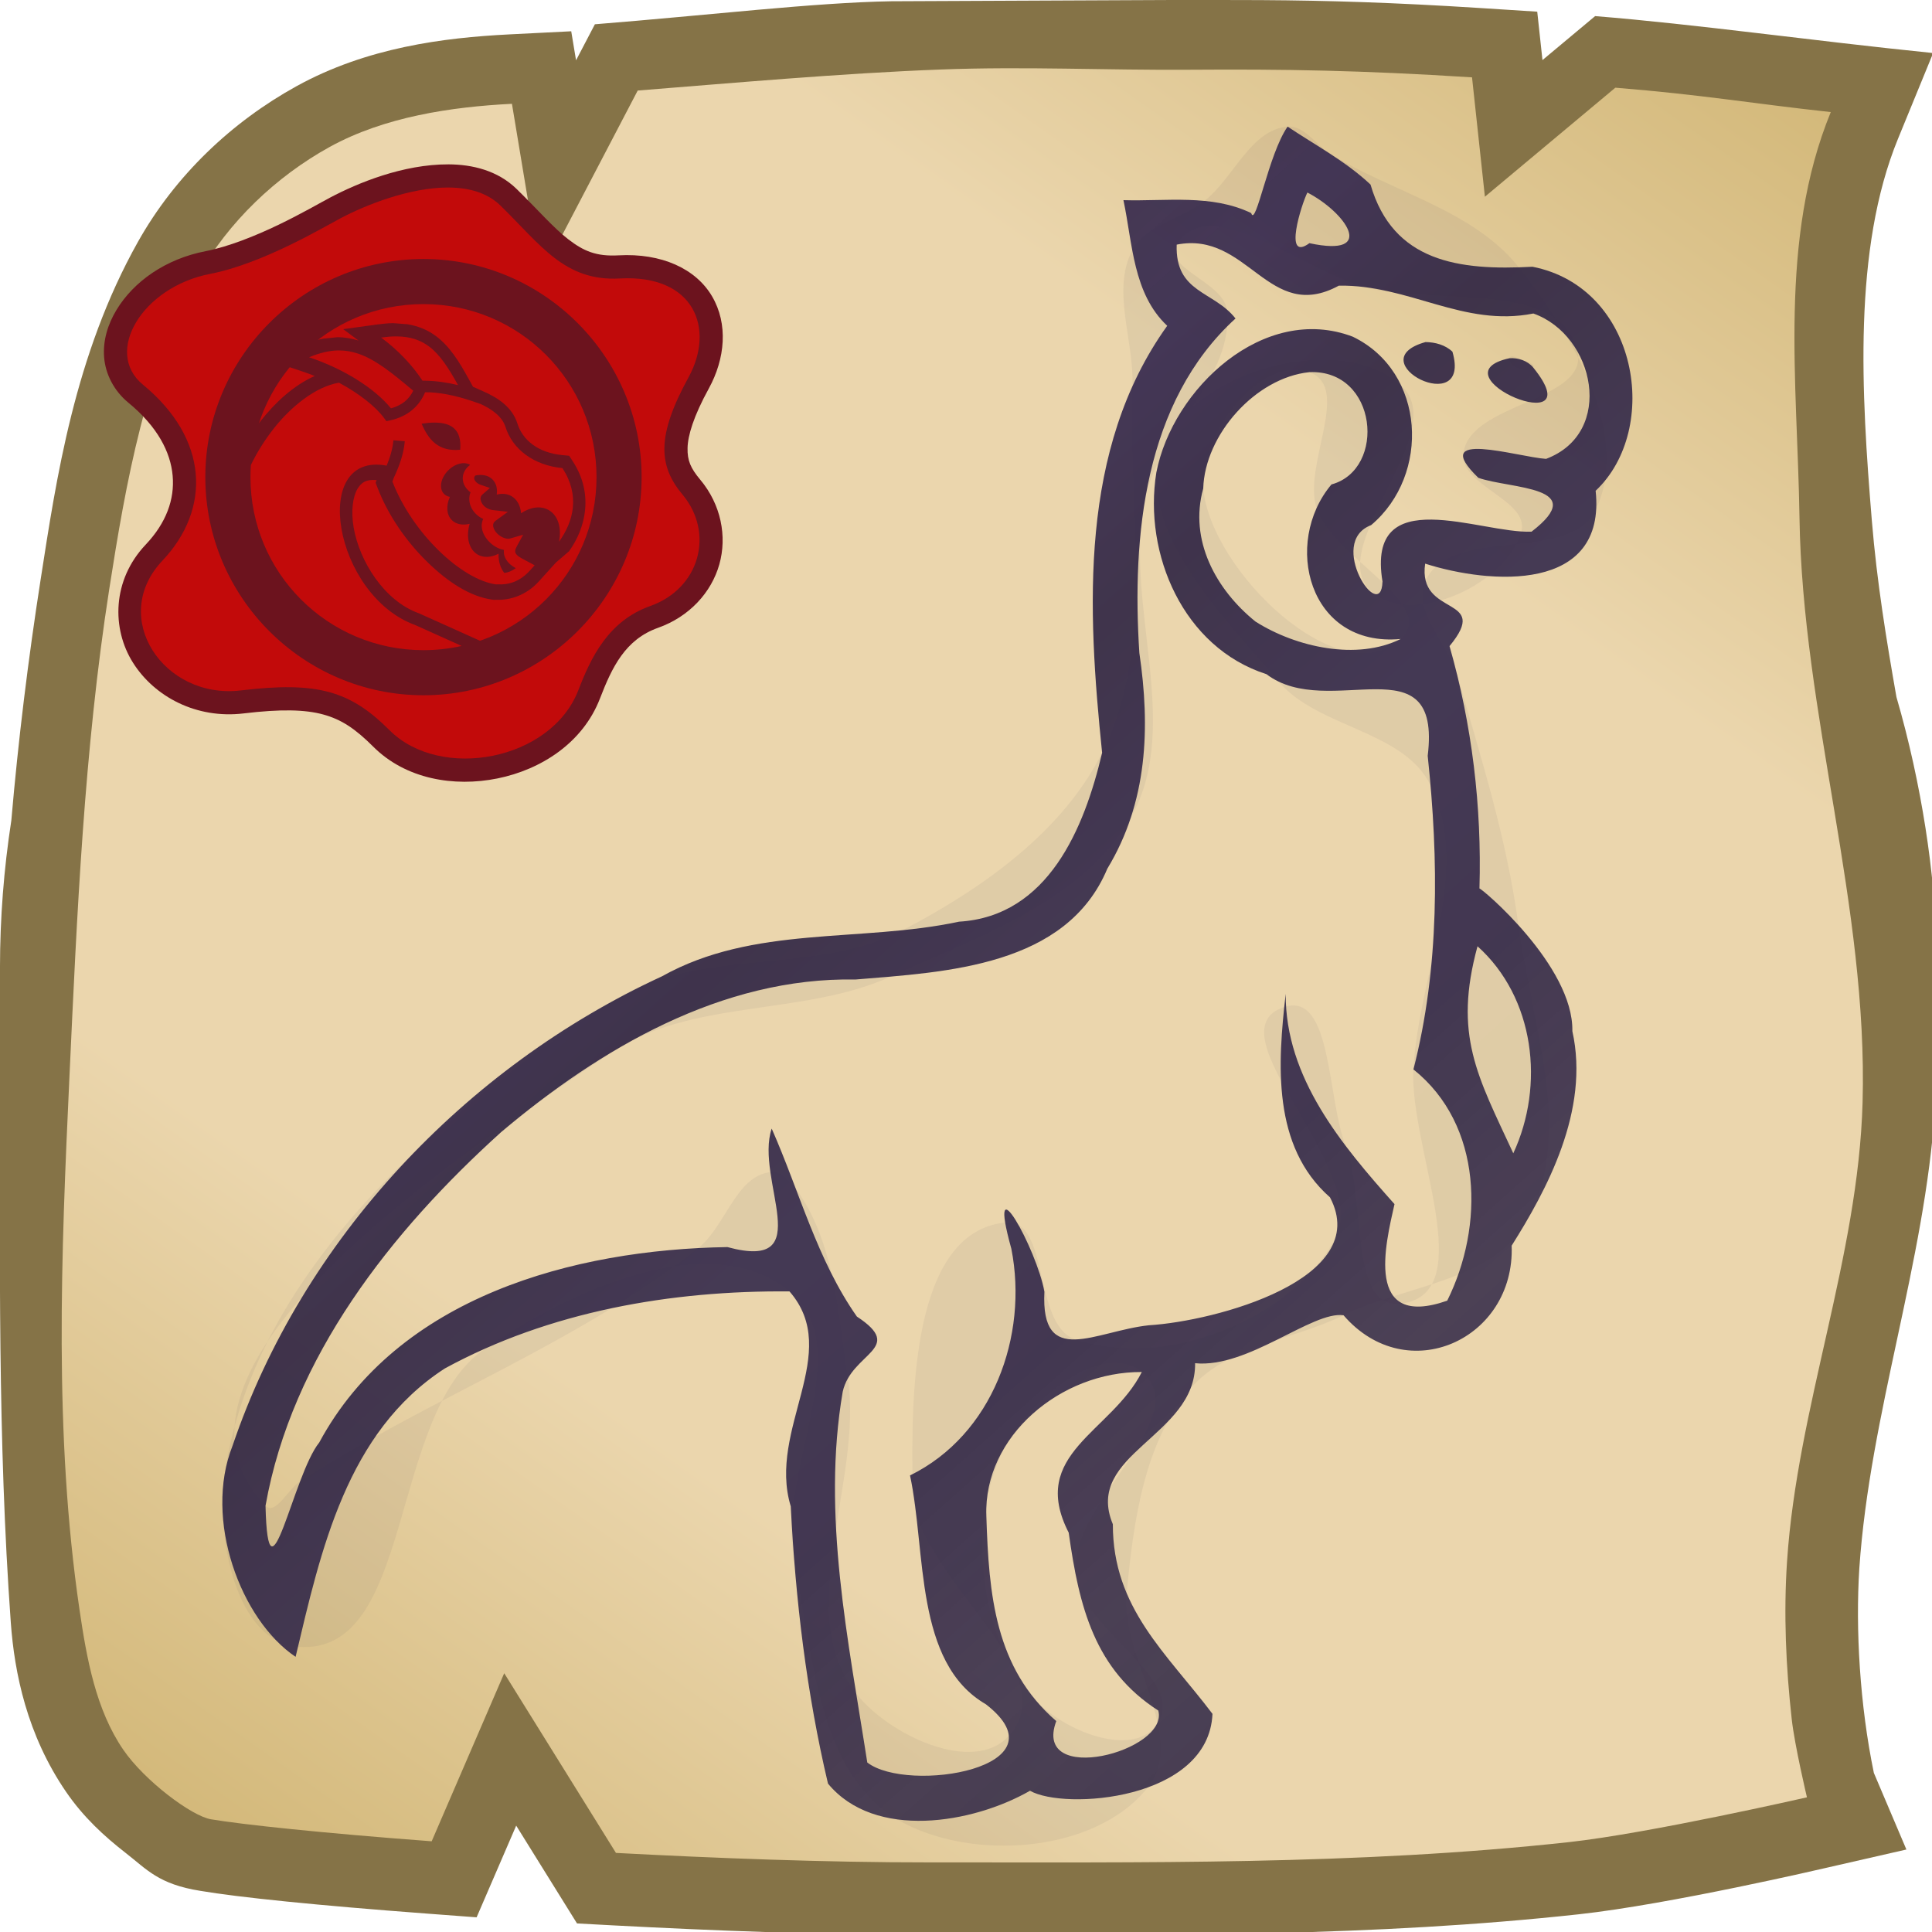 <svg height="500" viewBox="0 0 132.292 132.292" width="500" xmlns="http://www.w3.org/2000/svg" xmlns:xlink="http://www.w3.org/1999/xlink"><linearGradient id="a"><stop offset="0" stop-color="#d3b879"/><stop offset=".25" stop-color="#ebd6ad"/><stop offset=".5" stop-color="#ebd6ad"/><stop offset=".75" stop-color="#ebd6ad"/><stop offset="1" stop-color="#d3b879"/></linearGradient><linearGradient id="b" gradientUnits="userSpaceOnUse" x1="116.132" x2="22.669" xlink:href="#a" y1="0" y2="132.292"/><linearGradient id="c" gradientUnits="userSpaceOnUse" spreadMethod="repeat" x1="-17.85" x2="5.027" xlink:href="#d" y1="110.49" y2="126.856"/><linearGradient id="d"><stop offset="0" stop-color="#2e2442"/><stop offset=".125" stop-color="#342a4b"/><stop offset=".25" stop-color="#322848"/><stop offset=".375" stop-color="#322947" stop-opacity=".95"/><stop offset=".5" stop-color="#322a46" stop-opacity=".98"/><stop offset=".75" stop-color="#2e2442" stop-opacity=".97"/><stop offset=".906" stop-color="#34284e"/><stop offset="1" stop-color="#2e2442"/></linearGradient><filter id="e" color-interpolation-filters="sRGB" height="1.006" width="1.006" x="-.003" y="-.003"><feGaussianBlur stdDeviation=".352"/></filter><filter id="f" color-interpolation-filters="sRGB" height="1.009" width="1.009" x="-.004" y="-.004"><feGaussianBlur stdDeviation=".123"/></filter><linearGradient id="g" gradientUnits="userSpaceOnUse" spreadMethod="repeat" x1="146.23" x2="236.621" xlink:href="#d" y1="133.8" y2="235.09"/><filter id="h" color-interpolation-filters="sRGB" height="1.035" width="1.037" x="-.019" y="-.017"><feGaussianBlur stdDeviation="2.786"/></filter><filter id="i" color-interpolation-filters="sRGB" height="1.005" width="1.005" x="-.003" y="-.002"><feGaussianBlur stdDeviation=".375"/></filter><linearGradient id="j" gradientUnits="userSpaceOnUse" spreadMethod="repeat" x1="-400.288" x2="-309.896" xlink:href="#d" y1="103.369" y2="204.659"/><filter id="k" color-interpolation-filters="sRGB" height="1.088" width="1.106" x="-.053" y="-.044"><feGaussianBlur stdDeviation=".372"/></filter><filter id="l" color-interpolation-filters="sRGB" height="1.005" width="1.007" x="-.003" y="-.003"><feGaussianBlur stdDeviation=".133"/></filter><filter id="m" color-interpolation-filters="sRGB" height="1.034" width="1.042" x="-.021" y="-.017"><feGaussianBlur stdDeviation=".83"/></filter><path d="m250.471 499.983c51.835.039 104.538.441 157.504-5.348 23.527-2.571 63.666-11.943 63.666-11.943l20.957-4.789-8.406-19.797c-3.626-17.49-4.76-37.133-3.756-52.852 2.741-40.111 16.933-78.897 19.564-119.016.828-12.623.691-24.469.344-42.18-.347-17.711-3.704-41.244-10.317-63.953-2.609-14.831-5.05-29.754-6.35-45.516-2.711-32.883-4.959-70.153 6.762-98.752l9.072-22.131c-31.313-3.172-61.138-7.435-87.342-9.543l-13.605 11.365-1.35-12.51-15.117-.967c-21.868-1.39-38.846-1.919-56.314-2.025-5.823-.036-16.508-.027-22.639-.027l-72.837.327c-19.69.327-47.169 3.598-76.591 5.948l-4.609 8.811-.258.496-1.246-7.498-16.018.805c-16.981.856-36.821 3.38-54.957 13.381-16.734 9.228-31.341 23.054-40.965 40.189-16.466 29.318-21.106 61.291-25.148 87.197-3.249 20.824-5.799 41.628-7.584 62.336-1.944 12.576-2.924 25.282-2.933 38.008l.001 27.979c.014 46.729-.629 93.964 2.793 141.27.941 13.005 4.17 29.035 14.33 43.824 4.451 6.479 9.806 11.404 15.326 15.693 5.506 4.279 8.509 8.111 19.365 9.824 9.832 1.663 30.066 3.742 58.57 5.875l12.771.959 10.229-23.693 15.715 25.273 9.365.502c25.465 1.348 54.433 2.491 81.955 2.473z" fill="#857347" stroke-width="3.78" transform="scale(.265)"/><path d="m43.667 6.199-6.649 12.723-1.963-11.814c-4.152.209-8.735.888-12.484 2.956-3.665 2.021-6.931 5.135-8.988 8.796-3.594 6.399-4.968 14.212-6.101 21.472-1.724 11.049-2.209 22.267-2.729 33.439-.565 12.142-1.075 24.438.693 36.464.487 3.314 1.111 6.835 3.004 9.59 1.45 2.11 4.687 4.544 6.008 4.751 2.083.354 7.611.944 15.101 1.505l4.967-11.508 7.651 12.304c6.689.354 14.283.654 21.43.649 14.614-.01 29.291.201 43.819-1.387 5.496-.601 16.303-3.069 16.303-3.069s-.84-3.54-1.041-5.344c-.4-3.586-.562-7.22-.321-10.821.708-10.588 4.876-20.805 5.172-31.413.374-13.426-4.117-26.631-4.321-40.061-.141-9.278-1.441-19.011 2.143-27.756-5.568-.608-8.703-1.18-14.752-1.67l-8.932 7.465-.881-8.173c-7.611-.484-12.854-.566-19.284-.522-5.85.04-11.266-.236-17.112-.015-6.769.256-14.283.929-20.733 1.44z" fill="url(#b)" stroke-width="4.763"/><g><path d="m88.168 8.67c-2.536.205-3.69 3.517-5.692 5.087-1.572 1.233-4.015 1.62-4.945 3.388-1.442 2.742.14 6.199.014 9.295-.34 8.391 1.671 17.594-2.08 25.107-2.72 5.448-8.25 9.324-13.647 12.145-5.957 3.114-13.905 1.154-19.605 4.718-11.924 7.455-24.824 18.635-26.834 32.553-.611 4.232.761 11.466 5.024 11.802 8.007.632 6.163-15.891 12.799-20.414 5.845-3.985 15.374-8.391 20.858-3.922 4.73 3.855-.879 12.32.315 18.304 1.252 6.275 1.553 14.595 7.063 17.849 4.962 2.931 13.582 2.338 17.151-2.187 2.764-3.503-1.878-8.867-1.444-13.308.476-4.875 1.175-10.324 4.382-14.025 2.532-2.922 6.996-3.296 10.468-5 4.164-2.044 10.039-2.287 12.428-6.264 3.511-5.846.437-13.691-.454-20.452-.766-5.809-2.553-11.444-4.176-17.073-.634-2.198-3.113-4.425-2.17-6.51 1.741-3.85 9.915-1.092 11.677-4.932 2.414-5.258-1.712-11.991-5.303-16.527-3.117-3.936-8.637-5.121-12.904-7.767-.983-.61-1.771-1.961-2.924-1.868zm1.354 4.513-.706 3.601zm-8.948 3.567c2.364-3.705 8.611 1.786 12.86 2.909 4.912 1.298 13.489-.541 14.587 4.42.755 3.412-7.463 3.511-7.815 6.988-.223 2.202 4.546 3.191 3.964 5.326-.961 3.525-7.196 6.473-10.101 4.256-3.804-2.903 5.431-11.019 1.884-14.23-4.094-3.706-13.722-1.177-16.126 3.794-2.638 5.457 3.798 11.846 7.729 16.46 2.721 3.194 8.55 3.326 10.397 7.092 2.862 5.834-.825 12.971-1.171 19.46-.285 5.34 4.543 15.229-.745 16.027-3.777.57-2.465-7.235-3.887-10.781-1.292-3.219-.918-10.593-4.215-9.515-5.154 1.685 6.042 11.117 3.473 15.893-3.011 5.596-11.776 8.932-17.785 6.865-2.941-1.011-1.704-8.324-4.797-8.002-6.425.669-6.454 11.86-6.325 18.319.12 6.023 10.614 12.363 6.576 16.833-2.424 2.683-8.227-.054-10.453-2.905-4.428-5.669.487-14.457-.568-21.573-.659-4.445-.917-9.374-3.571-13.001-.407-.556-1.05-1.206-1.735-1.125-2.373.281-3.063 3.714-4.935 5.199-8.252 6.547-18.41 10.27-27.266 15.973-.812.523-1.698 2.367-2.369 1.671-9.024-9.365 12.867-23.763 23.656-31.025 5.49-3.695 13.129-2.476 19.156-5.207 5.991-2.715 13.201-5.184 16.445-10.906 3.627-6.398-.643-14.877 1.02-22.041 1.047-4.512 6.109-8.148 5.538-12.745-.23-1.852-4.426-2.859-3.422-4.432zm22.787 7.779c-.149.564 1.354 1.154 1.629.64.141-.264-.459-.402-.737-.511-.279-.11-.815-.419-.891-.129zm-13.709.954c2.928 1.045-.457 6.354.499 9.313 1.091 3.378 8.367 6.549 5.759 8.957-4.163 3.844-13.009-4.661-13.519-10.304-.324-3.578 3.878-9.173 7.261-7.965zm11.52 39.311 1.999 13.211zm-22.987 29.154c3.718 3.094-4.955 8.96-4.548 13.78.331 3.918 7.885 7.281 5.521 10.422-1.686 2.241-6.338.341-8.235-1.725-3.939-4.287-4.777-12.156-2.12-17.337 1.627-3.173 6.641-7.422 9.382-5.141z" fill="url(#g)" filter="url(#m)" opacity=".25"/><path d="m88.168 8.67c-1.308 1.861-2.184 6.971-2.494 5.92-2.732-1.312-5.824-.796-8.748-.885.629 2.957.649 6.397 2.998 8.603-6.063 8.454-5.466 19.407-4.458 29.24-1.214 5.144-3.683 11.196-9.798 11.563-6.76 1.447-14.062.228-20.337 3.74-13.492 6.225-24.618 18.022-29.407 32.144-2.006 5.05.564 11.935 4.317 14.455 1.729-7.278 3.483-15.393 10.226-19.751 7.153-3.897 15.493-5.345 23.593-5.27 3.668 4.207-1.523 9.423.086 14.716.321 6.375 1.083 12.783 2.55 18.986 3.193 3.872 9.895 2.744 13.833.489 2.34 1.344 12.234.668 12.495-5.266-3.159-4.176-6.828-7.238-6.823-12.984-2.014-4.829 5.698-6.008 5.633-11.025 3.622.36 8.02-3.589 10.162-3.284 4.348 5.035 11.749 1.654 11.514-4.766 2.386-3.792 5.365-9.258 4.156-14.687.089-4.474-6.245-9.819-6.362-9.769.166-5.613-.508-11.201-2.048-16.598 2.903-3.518-2.206-1.916-1.67-5.646 4.457 1.419 12.418 2.018 11.674-4.989 4.498-4.236 2.921-13.919-4.323-15.341-5.05.276-9.549-.33-11.092-5.628-1.687-1.589-3.76-2.685-5.676-3.966zm1.354 4.513c2.591 1.333 4.84 4.478.139 3.468-1.82 1.335-.535-2.677-.139-3.468zm-8.948 3.567c4.895-.961 6.28 5.43 11.103 2.81 4.813-.077 8.525 2.861 13.32 1.907 4.215 1.495 5.611 8.169.87 9.954-1.941-.124-8.131-2.095-4.639 1.297 2.223.778 7.709.556 3.644 3.687-3.484.155-11.346-3.498-10.207 3.421-.093 2.993-3.866-2.695-.777-3.87 4.081-3.434 3.731-10.5-1.262-12.903-6.08-2.311-12.332 3.564-13.447 9.302-.901 5.588 1.855 11.993 7.539 13.808 4.272 3.249 12.017-2.357 11.042 5.592.758 7.129.82 14.481-.977 21.471 4.759 3.807 4.85 10.732 2.314 15.836-5.71 1.998-4.219-3.9-3.61-6.612-3.614-4.052-7.482-8.651-7.45-14.399-.548 4.785-.949 10.431 3.032 13.936 2.951 5.598-7.853 8.485-12.406 8.76-3.646.389-7.408 2.961-7.149-2.296-.513-2.914-4.004-9.215-2.263-2.943 1.173 5.971-1.277 12.738-6.938 15.521 1.12 5.215.281 12.823 5.193 15.669 5.613 4.352-5.356 6.134-8.12 3.987-1.296-8.356-3.131-16.957-1.681-25.393.602-2.694 4.346-2.927.968-5.142-2.731-3.892-3.928-8.567-5.833-12.871-1.179 3.498 3.245 9.818-3.03 8.114-10.552.165-22.568 3.404-27.95 13.38-1.803 2.229-3.501 11.756-3.679 4.332 1.806-10.188 8.624-18.806 16.139-25.589 6.795-5.724 15.104-10.615 24.261-10.445 6.221-.513 14.433-.884 17.242-7.589 2.764-4.562 2.946-9.666 2.193-14.772-.518-7.979.326-17.19 6.584-22.901-1.487-1.905-4.144-1.729-4.027-5.06zm17.038 6.672c-4.691 1.311 3.206 5.338 1.842.66-.489-.468-1.183-.65-1.842-.66zm5.748 1.107c-5.338 1.161 5.832 5.847 1.629.64-.393-.471-1.03-.679-1.629-.64zm-13.709.954c4.688-.205 5.302 6.664 1.519 7.689-3.361 3.987-1.584 11.17 4.739 10.581-2.986 1.487-7.149.576-9.938-1.19-2.712-2.185-4.568-5.584-3.581-9.114.111-3.684 3.581-7.581 7.261-7.965zm11.52 39.311c3.921 3.523 4.617 9.513 2.45 14.178-2.46-5.308-4.108-8.092-2.45-14.178zm-22.987 29.154c-2.085 4.129-7.779 5.593-5.005 11.001.712 5.102 1.785 9.389 6.134 12.18.746 2.806-8.662 5.226-6.986.72-4.197-3.628-4.618-8.643-4.788-14.053-.198-5.452 5.1-9.885 10.646-9.848z" fill="url(#j)" filter="url(#l)" opacity=".95"/><path d="m89.656 24.808c-1.393-.011-2.816.502-3.757 1.55-.364.32-.473.499-.83.696-1.55 1.157-2.593 2.914-3.171 4.737-.216.609-.091 1.366-.162 1.563-.313 2.063-.468 4.335.698 6.171.272.419.461.539.66.84 1.358 1.861 3.084 3.753 5.46 4.154.28.023.413.083.804.163 2.248.536 4.777.89 6.885-.28.691-.433 1.376-.877 2.064-1.314-2.036-.028-4.223.244-6.043-.881-1.508-.83-2.596-2.536-2.448-4.277.481-1.451 1.348-2.732 2.241-3.959-.232-.5-.412-.975.344-.756.996-.393 1.528-1.453 1.898-2.4.915-2.889-1.666-6.104-4.643-6.008zm-.005.676c2.63-.125 4.869 2.816 3.96 5.305-.36.905.113-.79-.106-1.155-.41-2.111-2.492-3.692-4.629-3.611-.455-.089-1.704.201-1.635.073.73-.411 1.575-.615 2.409-.612zm-.938 1.199c1.578-.095 3.131.782 3.843 2.197.678 1.173.162 2.531-.287 3.682-.292-.377-.307-1.477-.875-1.908-.957-1.188-2.72-1.24-4.1-.958-2.039.475-3.567 2.038-4.882 3.573-.056-1.834.997-3.5 2.127-4.863 1.033-1.218 2.603-1.759 4.174-1.723zm-.268 3.535c1.186-.086 2.527.417 2.893 1.649.644 1.248-1.295.363-1.949.66-1.617.25-3.354.757-4.471 2.03-1.217 1.447-1.32 3.421-1.444 5.221-1.234-1.267-1.396-3.155-1.274-4.831.664-1.491 1.906-2.625 3.162-3.621.893-.654 1.964-1.096 3.082-1.107zm1.794 2.949c.395.017 1.39-.078.524.27-1.536.941-3.286 1.822-4.166 3.475-.835 2.13-.006 4.648 1.57 6.217.236.326 1.29 1.022.278.7-1.743-.381-3.093-1.689-4.193-3.022-.24-1.3.006-2.636.255-3.918.283-1.378 1.253-2.577 2.589-3.054.998-.403 2.053-.729 3.143-.669zm1.076.71c-.881 1.248-1.771 2.558-2.175 4.046-.123 2.079 1.189 4.087 3.041 4.989 1.176.627 2.527.853 3.849.844-1.673 1.014-3.745.822-5.588.495-1.687-1.214-3.319-2.903-3.486-5.085-.164-1.142.183-2.368 1.121-3.097.957-.897 2.127-1.509 3.235-2.192z" fill="url(#j)" fill-rule="evenodd" filter="url(#k)" opacity=".95"/><use height="100%" stroke-width="3.148" transform="matrix(.318 0 0 .318 53.343 24.519)" width="100%" xlink:href="#n"/></g><g display="none"><path d="m-60.667 102.245c-4.439 0-7.09 3.131-.652 3.131 4.439-0 7.091-3.131.652-3.131zm13.974 1.783c-4.411 0-7.613 1.011-8.479 2.808-8.541-.256-15.628 2.73-13.791 4.776.239.267.031.569-.537.597-14.205.698-16.843 7.092-3.166 9.073.579.084.694.504.419.776-3.322 3.276 3.925 5.674 14.686 5.674 10.993 0 16.942-1.892 15.047-4.958-.418-.677-.206-1.156.716-1.252 14.542-1.512 10.852-9.718-1.671-10.507-2.552-.161-1.946-1.373-1.016-1.492 10.439-1.337 4.086-5.495-2.207-5.495zm9.571 20.781c-3.643.067-5.455 2.497.147 2.885 4.12.285 6.579-2.451.604-2.866-.257-.018-.508-.024-.751-.019zm-35.202 4.121c-6.989 0-10.137 5.045 0 5.044 6.989-0 10.137-5.045 0-5.044z" display="inline" fill="url(#c)"/><g id="n" display="inline" transform="translate(162.49 -116.775)"><path d="m-233.658 75.061c-.007-0-.013.002-.019.002-9.801-.033-19.586 4.045-25.453 7.139-2.164 1.141-6.144 3.469-11.113 5.861-4.969 2.392-10.809 4.743-15.711 5.691-8.621 1.667-15.498 6.523-19.209 12.67-1.855 3.073-2.938 6.566-2.654 10.18.284 3.614 2.124 7.229 5.199 9.756 6.306 5.181 9.108 10.644 9.559 15.74.45 5.097-1.375 10.163-5.822 14.863-7.207 7.618-7.35 18.064-2.717 25.406s13.66 12.143 23.828 10.92c8-.962 13.238-.84 17.146.234 3.909 1.074 6.87 3.042 10.754 6.924 6.993 6.988 17.367 8.74 26.744 6.846 9.377-1.894 18.384-7.646 22.072-17.201 2.619-6.784 5.458-12.727 12.521-15.238 6.74-2.395 11.486-7.613 13.189-13.656 1.703-6.043.357-12.891-4.096-18.219h-.002c-2.081-2.489-2.804-4.139-2.744-6.83.059-2.691 1.272-6.802 4.58-12.832 3.518-6.415 4.197-13.87.701-19.834-3.496-5.964-10.904-9.345-20.152-8.828-4.811.269-7.527-.94-10.758-3.416-3.23-2.476-6.652-6.46-11.188-10.883v-.002c-4.075-3.973-9.522-5.272-14.656-5.293zm-.041 9.975c.001 0.0.001-0.0.002 0 3.53.015 6.065.835 7.732 2.461 4.124 4.022 7.603 8.224 12.084 11.658 4.481 3.434 10.286 5.857 17.381 5.461 6.784-.379 9.655 1.634 10.99 3.912 1.335 2.278 1.398 5.912-.84 9.992-3.7 6.745-5.693 12.197-5.809 17.408-.115 5.211 2.019 9.803 5.064 13.447 2.458 2.941 2.974 6.186 2.148 9.117-.826 2.931-3.001 5.567-6.928 6.963h-.002c-11.082 3.94-15.666 13.746-18.484 21.045-2.169 5.619-8.003 9.654-14.742 11.016-6.739 1.361-13.756-.163-17.719-4.123-4.56-4.558-9.317-7.88-15.162-9.486s-12.395-1.554-20.98-.521c-6.417.772-11.636-2.273-14.201-6.338s-2.863-8.588 1.527-13.229c6.054-6.399 9.232-14.442 8.512-22.596s-5.265-16.083-13.16-22.57c-1.196-.982-1.505-1.753-1.59-2.83-.085-1.077.247-2.581 1.25-4.242 2.005-3.322 6.62-6.882 12.564-8.031 6.388-1.235 12.773-3.914 18.145-6.5 5.372-2.586 9.848-5.185 11.438-6.023 4.805-2.534 14.044-6.016 20.779-5.99z" fill="#6c131e"/><path d="m-233.678 80.048c-8.271-.033-17.788 3.75-23.126 6.565-3.754 1.979-16.913 9.855-28.203 12.039-14.565 2.816-22.986 16.835-14.445 23.854 14.202 11.668 14.693 26.785 4.192 37.885-11.597 12.258.307 29.942 16.892 27.947 16.585-1.995 23.579.144 32.023 8.583 10.956 10.948 34.781 6.55 40.639-8.624 2.719-7.042 6.43-14.915 15.503-18.141 10.667-3.791 13.847-15.709 6.937-23.978-5.127-6.134-5.718-12.484 1.29-25.259 5.756-10.494 1.232-22.179-14.8-21.283-11.907.665-17.046-7.264-25.706-15.709-2.871-2.8-6.863-3.86-11.195-3.877z" fill="#c20a0a" stroke-width="9.975"/><path d="m-239.052 95.443c-25.861 0-46.971 21.1-46.971 46.963 0 25.863 21.108 46.973 46.971 46.973 25.862 0 46.971-21.11 46.971-46.973 0-25.862-21.109-46.963-46.971-46.963z" fill="#6c131e"/><path d="m-239.052 105.151c-20.609 0-37.257 16.647-37.257 37.257 0 20.609 16.648 37.265 37.257 37.265 20.608 0 37.265-16.655 37.265-37.264 0-20.609-16.656-37.257-37.265-37.257z" fill="#c20a0a" stroke-width="9.975"/><path d="m-920.529 467.439c-5.589 1.055-11.31 2.761-17.285 5.223l-28.514 11.748 29.244 9.789c3.267 1.094 6.497 2.29 9.672 3.572-17.47 7.749-32.362 21.944-43.494 36.01-7.715 9.748-14.675 20.618-20.279 32.24l-.961 1.996-.152 2.211c-.239 3.487-.373 7.027-.373 10.617 0 84.087 68.227 152.342 152.314 152.342 11.539 0 22.789-1.287 33.604-3.715l33.656-7.559-69.568-31.293-.406-.146c-27.952-10.121-47.951-42.215-52.67-69.473-2.359-13.629-.622-25.449 3.113-31.566 3.181-5.209 6.959-7.811 15.545-7.104l-.822 2.236 1.557 4.039c8.9 23.099 23.903 44.201 40.604 60.449 16.7 16.248 34.732 28.041 52.916 30.49l.574.078.58.019c.691.024 1.354.005 2.01-.031 11.157.437 24.263-3.744 34.344-14.893l13.803-15.26 10.809-9.324c13.695-19.039 20.019-46.784 3.107-72.885l-3.023-4.668-5.539-.527c-19.538-1.857-32.27-12.071-36.529-25.645-4.103-13.076-15.354-20.644-27.186-25.918l-8.896-3.967-3.377-6.123c-8.033-14.566-15.583-26.768-26.814-35.123-6.377-4.744-14.098-8.057-22.959-9.553l-11.684-.898c-4.111.053-8.346.445-12.746 1.049l-27.918 3.828 12.482 9.268c-5.471-1.649-11.19-2.718-17.207-2.725z" fill="#6c131e" filter="url(#e)" stroke-width="1" transform="matrix(.265 0 0 .265 -16.707 -11.275)"/><path d="m-245.156 112.107c-.919.011-1.927.102-3.008.25 3.629 2.694 6.726 5.956 8.897 9.284.218 0 .436.002.653.006 2.378.051 4.671.383 7.005.948-2.066-3.746-3.941-6.606-6.246-8.321-1.819-1.353-3.957-2.128-6.913-2.166-.127-.002-.257-.002-.388 0zm-12.065 3.022c-.096-0-.192.001-.289.003-1.849.041-3.865.516-6.168 1.465 7.395 2.476 14.083 6.643 17.626 11.002 2.419-.675 3.875-1.937 4.799-3.793-4.575-3.868-8.224-6.763-11.84-7.978-1.338-.45-2.69-.699-4.128-.7zm-.027 6.948c-5.189.89-10.435 5.313-13.959 9.766-1.91 2.413-3.634 5.109-5.011 7.963-.059.859-.091 1.726-.091 2.601 0 20.609 16.648 37.264 37.257 37.264 2.827 0 5.579-.315 8.224-.909l-9.979-4.489c-17.591-6.369-22.746-37.446-6.17-34.338.768-1.864 1.306-3.689 1.45-5.458l2.452.201c-.222 2.711-1.162 5.329-2.373 7.89-.096.268-.194.543-.288.798 4.323 11.22 14.976 21.152 22.311 22.14.12.004.251 0.0.389-.011 2.24.136 4.72-.556 6.872-2.936l1.051-1.162-1.379-.745c-.857-.463-1.881-.934-2.391-1.438-.255-.252-.368-.457-.405-.684-.037-.227-.017-.556.294-1.129l1.405-2.587-2.828.819c-.83.24-2.278-.399-3.057-1.41-.39-.505-.58-1.041-.577-1.427.003-.387.095-.675.625-1.06l2.561-1.859-3.144-.358c-1.313-.15-2.155-.877-2.523-1.619-.369-.742-.304-1.327.181-1.752l1.607-1.406-2.022-.685c-.884-.3-1.355-.994-1.363-1.399-.004-.181.031-.351.242-.589 1.439-.315 2.798-.059 3.697.839.81.809 1.099 1.991.918 3.269 1.125-.297 2.236-.212 3.174.329 1.229.709 1.928 2.065 2.063 3.681 2.002-1.334 4.232-1.675 5.958-.68 2.036 1.174 2.812 3.885 2.212 6.812 3.158-4.391 4.552-9.967.739-15.853-6.151-.585-10.753-4.038-12.28-8.903-.662-2.108-2.801-3.774-5.528-4.989l-.01.028c-3.915-1.425-7.315-2.284-10.873-2.466l.01.021c-.302-.012-.601-.021-.89-.023-1.255 3.011-3.773 5.252-7.56 6.062l-.777.166-.471-.64c-1.871-2.544-5.427-5.324-9.741-7.644zm20.563 8.59c3.676-.01 5.907 1.529 5.54 5.851-4.718.446-6.836-2.196-8.302-5.612.988-.152 1.914-.236 2.762-.239zm6.372 8.735-.001.001c.488.009.94.131 1.318.37-.199.145-.381.3-.547.466-.691.69-1.065 1.596-1.047 2.467.024 1.227.694 2.262 1.669 2.97-.413 1.067-.323 2.298.185 3.32.502 1.009 1.388 1.879 2.541 2.422-.19.443-.312.904-.316 1.36-.008 1.107.445 2.112 1.089 2.947.894 1.16 2.22 2.098 3.689 2.357-.024.287-.027.57.018.843.138.848.594 1.535 1.103 2.038.449.444.947.776 1.422 1.052-.835.631-1.634.929-2.451 1.025-.858-1.045-1.278-2.512-1.239-4.14-1.549.813-3.187.942-4.491.19-1.931-1.114-2.553-3.822-1.736-6.625-1.492.365-2.913.121-3.842-.807-1.168-1.167-1.256-3.11-.408-4.996-.484-.081-.916-.285-1.254-.622-1.159-1.158-.76-3.434.892-5.084 1.032-1.031 2.31-1.574 3.405-1.553z" fill="#c20a0a" filter="url(#f)" stroke-width="6.085"/></g><path d="m382.605 57.701c-46.77.546-84.423 34.435-112.892 68.255-9.931 17.571-26.335 28.482-44.491 36.294-45.336 23.866-92.449 47.218-128.434 84.574-13.711 10.006-11.542 25.813-9.626 40.551 2.252 18.224-1.5 36.907-12.188 52.02-6.799 21.08 28.052 18.836 42.256 21.865 15.628 11.934 10.128 59.693 10.128 59.693s24.926 18.24 37.102 19.598c12.807-6.647 35.581-7.651 41.794-16.964-2.681-21.351-28.891-31.986-22.494-53.364-3.595-13.423 6.964-25.418 17.722-12.525 14.137 16.48 32.267 28.475 49.2 41.874 20.388 17.739 68.943-9.859 68.943-9.859s-13.747-13.262-19.25-20.063c-25.088-16.378-48.466-36.057-67.065-59.492 13.591-6.247 34.866-7.928 48.87-18.792 11.636-6.379 6.295 22.765 7.41 32.122.915 14.089-7.314 33.792 10.894 39.19 17.456 12.723 35.188 29.797 56.74 14.747 11.097-5.498 41.037-5.84 21.894-21.52-10.483-11.247-43.044-34.546-11.626-40.381 24.565-4.345 25.393-33.834 31.222-53.093-.417-16.303-2.772-32.027 13.88-41.166 10.061-18.432 12.915-40.741 14.577-61.701 1.294-24.911-.138-49.943.818-74.806-3.985-19.821-27.762-27.01-45.385-27.057zm.76 17.621c11.71-6.969 40.852 20.44 15.703 15.317-40.268-5.733-76.535 24.995-93.116 59.381-3.946 15.994-38.14-7.167-20.156-15.202 25.879-27.719 57.113-58.673 97.569-59.496zm26.437 53.775c.266 28.59.236 58.983-14.289 84.586-20.347 19.179-24.769-19.276-33.424-30.568-13.226-10.562-9.591-29.016-13.262-40.981-23.149-2.626-11.984 32.894-3.408 44.096 9.018 17.412 2.64 38.853-12.803 50.397-10.431 14.558 3.874 36.564 1.657 54.417 4.05 16.202-4.865 38.91 1.66 50.722 9.827 2.712 30.203 17.861 9.814 21.094-18.165 2.562-43.6-12.897-38.955-34.449 2.86-24.122.686-49.761-11.903-71.052-22.719 26.67-59.248 35.957-93.029 36.281-1.501 26.102-29.966 39.715-34.976 61.608 1.412 17.699-12.093 41.342 9.587 48.593 16.959 17.277-18.436 20.577-25.493 6.628-13.54-10.225-5.059-33.191-8.675-49.008-.473-28.213-3.646-56.206-7.713-84.088-2.312-20.578.774-45.185 20.747-56.397 38.88-21.906 78.204-43.172 117.853-63.732 11.536 4.914 27.277 22.335 36.054 19.046 11.914-29.738 31.619-62.896 65.38-70.045 16.116-4.056 42.828-.303 35.178 22.855zm-51.122 100.301c25.956 5.507 27.077 36.606 17.28 55.954-4.911 22.08-39.374 17.815-25.062-4.176 14.155-6.489 9.383-30.61-5.829-34.053-1.237-7.792 11.985-9.595 13.611-17.725zm-237.486 18.377c-4.612 31.569 5.543 62.658 6.291 94.115-14.944 8.677-42.143-2.636-24.305-20.476 9.839-20.865-9.018-48.245 8.658-64.796 3.043-3.028 6.272-5.859 9.356-8.843zm89.076 64.791c22.439 25.842 46.73 50.635 75.693 69.195-16.854 11.342-30.887 1.141-43.778-10.892-14.659-11.691-28.488-24.386-41.849-37.53 4.16-6.479 7.298-13.556 9.934-20.773z" display="inline" fill="url(#g)" filter="url(#i)" opacity=".95" transform="matrix(.265 0 0 .265 161.363 -38.222)"/><path d="m382.605 57.701c-43.974.136-76.951 42.919-112.892 68.255-15.643 11.027-29.063 24.967-44.491 36.294-41.319 30.336-99.037 42.581-128.434 84.574-7.967 11.381-6.437 27.029-9.626 40.551-4.088 17.334-19.638 35.843-12.188 52.02 6.634 14.405 32.904 9.057 42.256 21.865 11.901 16.3-1.704 43.343 10.128 59.693 8.2 11.331 23.133 18.897 37.102 19.598 15.016.754 36.034-3.076 41.794-16.964 7.395-17.831-27.798-34.803-22.494-53.364 1.987-6.955 10.496-12.85 17.722-12.525 21.514.968 28.512 35.891 49.2 41.874 22.301 6.45 61.376 12.088 68.943-9.859 3.021-8.762-12.569-13.639-19.25-20.063-21.539-20.713-72.393-30.088-67.065-59.492 3.112-17.173 33.459-26.983 48.87-18.792 9.703 5.157 4.703 21.472 7.41 32.122 3.34 13.141 1.226 29.683 10.894 39.19 13.934 13.701 37.861 19.794 56.74 14.747 9.886-2.643 19.294-11.622 21.894-21.52 3.558-13.548-13.381-26.484-11.626-40.381 2.573-20.369 22.693-34.417 31.222-53.093 6.016-13.172 9.898-27.243 13.88-41.166 5.812-20.318 12.017-40.724 14.577-61.701 3.022-24.753 13.016-53.056.818-74.806-8.616-15.362-27.772-27.112-45.385-27.057zm.76 17.621c7.266.822 16.452 8.043 15.703 15.317-3.771 36.619-56.331 60.826-93.116 59.381-8.409-.33-20.57-6.797-20.156-15.202 1.878-38.046 59.718-63.779 97.569-59.496zm26.437 53.775c11.494 26.183 12.75 75.284-14.289 84.586-14.277 4.911-25.258-17.869-33.424-30.568-7.766-12.076.996-42.671-13.262-40.981-14.64 1.734-1.017 29.549-3.408 44.096-2.812 17.103-10.915 33.168-12.803 50.397-1.977 18.039 1.084 36.279 1.657 54.417.534 16.908-2.264 34.267 1.66 50.722 1.799 7.544 16.029 16.456 9.814 21.094-13.892 10.367-30.548-19.29-38.955-34.449-11.646-21.001 8.979-59.193-11.903-71.052-28.943-16.437-67.856 14.506-93.029 36.281-17.86 15.449-31.196 38.298-34.976 61.608-2.643 16.297 18.368 34.612 9.587 48.593-4.67 7.435-18.104 11.37-25.493 6.628-13.962-8.961-6.469-32.566-8.675-49.008-3.742-27.897-11.377-56.181-7.713-84.088 2.607-19.86 7.633-41.256 20.747-56.397 29.239-33.759 73.193-63.515 117.853-63.732 13.592-.066 22.651 21.304 36.054 19.046 31.495-5.307 33.678-66.163 65.38-70.045 13.88-1.7 29.558 10.05 35.178 22.855zm-51.122 100.301c19.213 3.45 30.125 41.255 17.28 55.954-5.573 6.377-19.06 1.8-25.062-4.176-8.161-8.125-8.596-22.874-5.829-34.053 1.79-7.231 6.279-19.042 13.611-17.725zm-237.486 18.377c29.275 11.469 34.342 79.912 6.291 94.115-9.451 4.785-20.485-10.595-24.305-20.476-7.858-20.324-1.273-45.4 8.658-64.796 1.956-3.82 5.36-10.409 9.356-8.843zm89.076 64.791c33.556-6.526 91.848 39.069 75.693 69.195-7.106 13.253-30.492-3.849-43.778-10.892-16.555-8.776-38.184-19.154-41.849-37.53-1.501-7.527 2.399-19.308 9.934-20.773z" display="inline" fill="url(#g)" filter="url(#h)" opacity=".25" transform="matrix(.265 0 0 .265 123.595 2.26)"/><g display="none"><path d="m358.451 89.27c-.363-1.774.495-3.519 1.405-5.293-1.572-1.922-3.156-3.632-4.491-5.468-1.891-2.599-3.282-5.449-3.432-9.503 0 0-1.141 8.422.955 11.305 1.079 1.483 2.22 2.807 3.345 4.125-.676 1.513-1.221 3.308-.783 5.449zm10.97-60.539c-1.353-.04-3.672-1.023-3.757-2.28-.031-.46.718-1.178 2.257-.908 1.408.246 2.473 3.042 1.5 3.188zm-7.912-4.353c.911-.002 1.933.431 2.129 1.134.262.94-1.237 2.127-2.193 1.937-.933-.186-1.828-1.805-1.253-2.563.264-.349.771-.507 1.318-.507zm-17.053-9.736-3.634.018.634 3.579c.357 1.712.914 3.475 1.838 4.54.174.196.351.338.527.484-2.297 3.075-3.473 6.761-4.291 10.025-.938 3.744-.861 8.479-.674 12.52.16 3.462.424 5.937.507 6.695-.143.552-.531 2.01-1.26 3.952-.885 2.356-2.426 4.935-3.031 5.409-1.992 1.563-5.869 2.477-9.839 2.87-3.971.393-7.635.21-10.699 1.109-4.144 1.217-8.09 3.129-11.595 5.328-3.508 2.201-6.658 4.76-9.435 7.481-2.777 2.721-5.18 5.605-7.191 8.471-2.012 2.866-3.633 5.713-4.841 8.387-2.159 4.955-3.253 9.04-1.258 13.878.845 2.016 3.851 5.31 3.851 5.31l1.598-6.361c1.664-6.624 4.658-11.164 9.606-14.284 8.116-3.708 15.732-4.764 22.688-4.668.582 1.182 1.247 2.306 2.023 3.363-1.303 1.759-1.8 4.182-1.906 6.159-.389 7.905.916 15.911 2.183 23.194.293 1.413 1.235 2.451 2.517 2.919 1.824.592 3.814.415 5.615.437 1.841.026 3.386-.503 4.681-1.113.993-.495 1.912-1.042 2.572-1.783.288-.327.698-.723.878-1.783.464-1.613-1.411-3.832-2.394-4.79-.648-.608-1.47-1.261-2.575-1.86-.854-3.729-1.801-7.334-2.149-10.549 2.607-1.85 4.45-4.193 5.584-6.738 3.379-1.506 7.31-1.969 10.35-2.473 3.162-.53 6.667-1.295 9.662-3.672.184-.146.353-.301.529-.453.279 1.115 1.505 1.903 2.366 2.293.576.266 1.183.469 1.848.621 1.332.305 2.94.718 4.924-.573.813-.376.946-.766 1.223-1.562.707-2.035 1.858-4.588 1.901-8.098.044-.989-.087-2.083-.268-2.995-.622-2.469-1.899-4.981-3.463-6.74.544-2.467.858-4.995 1.015-7.471.24-3.785.115-7.503-.098-11.127-.188-3.202-1.441-7.664-1.457-7.718-.333-2.082-1.085-3.931-1.576-5.417-.259-.782-.44-1.455-.459-1.906.414-.015 1.112.082 2.326.195.187.017.682.223 1.714.577 1.031.354 3.062.667 4.759-.298 1.33-.71 2.367-1.588 2.791-3.201.228-1.137.29-1.99-.167-2.992.322-.23.629-.473.904-.735 2.449-2.331 2.604-5.845 1.394-8.272-1.21-2.427-3.119-4.917-6.369-5.603-1.833-.39-3.484-.168-4.915.168-1.602-.849-3.487-1.69-5.769-1.863-1.914-.143-3.831-.08-5.584.229-.116-.124-.201-.228-.348-.369-1.016-.975-2.24-1.767-3.654-2.25-1.137-.389-1.965-.402-2.725-.449-.76-.046-1.382-.043-1.382-.043zm.015 3.063s2.118-.01 3.102.326c.937.32 1.811.877 2.525 1.563.358.344.495.872.837 1.233.11.116.265.247.426.373 1.33-.447 2.777-.646 4.213-.684.793-.021 1.582.005 2.344.063 1.986.151 3.862 1.107 5.602 2.074 1.58-.442 3.083-.777 4.678-.437 1.922.405 3.301 2.032 4.181 3.752.782 1.603.665 3.629-.683 4.91-.544.521-1.217 1.343-1.932 1.498-1.369.296-2.185-.343-3.268-.569-.714-.149-1.676-.117-2.124-.518-.744 1.763-.642 1.124.753 2.384.608.113 1.472.575 2.247.696.773.121 1.305.25 2.348.024.624-.135.475 1.307.379 1.694-.147.596-.288.681-1.331 1.273-1.567.891-2.881-.498-4.676-.665-3.012-.28-3.882-1.243-5.506 1.668-.978 1.752 1.517 5.976 1.959 9.245 0 0 1.228 4.735 1.371 7.161.38 6.467.449 13.16-1.236 19.411.325.264.636.545.927.849.982 1.025 1.729 2.293 2.258 3.61.528 1.315.902 3.377.865 4.163-.017 2.91-.962 4.985-1.736 7.214-1.238.806-4.101-.144-4.542-.747-.363-1.774.495-3.518 1.405-5.293-.631-.772-1.26-1.505-1.878-2.23-1.206 2.533-2.749 4.855-4.886 6.55-4.613 3.66-11.762 2.86-16.99 4.844.151-1.84-2.146-9.09-3.655-10.041 1.92 7.154 1.346 14.63-6.237 18.885.162 4.638 1.656 9.497 2.688 14.28 1.721.663 2.233 1.116 3.131 1.958.612.574 1.47 2.045 1.47 2.045-.104.614-2.836 2.16-5.068 2.129-2.314-.033-5.03.158-5.149-.754-1.271-7.318-2.518-15.123-2.151-22.584.122-2.486.922-5.328 3.286-5.915-3.685-3.229-5.006-8.619-7.681-14.907-.299.81-.174 4.371.753 8.08-20.825-.284-31.191 6.918-34.798 21.275-.637-.878-.804-2.343-.532-4.209.272-1.866.982-4.131 2.102-6.61 1.12-2.479 2.649-5.17 4.556-7.888 1.907-2.718 4.193-5.461 6.828-8.043 2.635-2.582 5.618-5.003 8.92-7.075 3.302-2.072 7.017-3.864 10.83-4.983 4.056-1.191 15.789.025 21.566-4.509 3.346-2.627 5.504-11.514 5.504-11.514s-1.483-12.672.035-18.727c1.034-4.127 2.694-8.599 5.998-11.266 0 0-.288-.599-.529-.815-.663-.595-1.794-.54-2.386-1.206-.717-.806-1.112-3.039-1.112-3.039zm7.594-8.08-1.469 3.323s-.289.647-.552 1.463c-.117.362-.258.744-.364 1.188.95.467 1.8 1.077 2.538 1.784.147.141.231.246.348.369.077-.014.157-.024.235-.037-.069-.142-.125-.288-.148-.446-.15-1.059.767-3.133.767-3.133s1.779 1.139 2.415 1.952c.325.415.592.879.807 1.366.501.008 1.004.031 1.508.068.656.05 1.276.16 1.87.304-.319-1.277-.876-2.515-1.736-3.615-.735-.94-1.421-1.4-2.032-1.85-.611-.45-1.133-.784-1.133-.784zm13.137 51.943c-.003 1.373-.041 2.756-.13 4.149 0 .011-.003.022-.003.033 1.204 1.125 2.1 2.428 2.846 4.13.528 1.315.902 3.377.864 4.163-.013 2.328-.621 4.121-1.26 5.886 0.0 0-0.0 0 0 .001.181.912.312 2.005.268 2.994-.006.454-.03.892-.07 1.315.577-.206 1.161-.522 1.874-.986 1.057-3.305 2.181-6.359 2.246-9.092.044-.987-.093-1.687-.274-2.597-.183-.921-.429-1.884-.806-2.824-.647-1.612-1.57-3.213-2.889-4.588-.432-.451-1.383-1.479-2.666-2.582-0-0 0 0 0 0zm-19.471 32.729c-.131.023-.265.048-.396.07-1.001.166-2.104.331-3.247.527-1.119 2.212-2.92 4.178-5.66 5.715.162 4.638 1.656 9.497 2.688 14.28 1.721.663 2.233 1.116 3.131 1.958.612.574 1.47 2.045 1.47 2.045-.104.614-2.835 2.16-5.067 2.128-.725-.01-1.466-.008-2.178-.015-.197.886-.564 1.253-.83 1.554-.465.523-1.063.946-1.721 1.326 1.536.327 3.217.18 4.684.197 1.841.026 3.386-.504 4.681-1.114.993-.495 1.912-1.041 2.572-1.783.811-1.025.847-1.599 1.063-2.877-1.283-2.441-2.914-4.325-5.155-5.556-.854-3.729-1.801-7.334-2.149-10.549 3.426-2.432 5.215-4.43 6.113-7.904 0-.001 0-.002 0-.003zm-14.412 7.7c-.587.558-1.224 1.088-1.919 1.581.348 3.215 1.295 6.82 2.149 10.549.381.207.718.421 1.037.637-.653-4.217-1.159-8.519-1.267-12.767z" display="inline" fill="#768089" stroke-width=".265"/><g fill-rule="evenodd" transform="scale(.265)"><path d="m1335.693 88.604c-.419.007-.837.022-1.25.045-6.895.379-13.444 4.153-19.002 8.252-6.027 4.445-11.201 10.391-14.637 17.045-3.072 5.95-4.891 12.8-4.85 19.496.057 9.285 2.927 18.629 7.057 26.945 1.521 3.064 3.735 5.853 6.338 8.072 6.249 5.326 13.843 9.09 21.539 11.951 3.55 1.32 7.337 2.272 11.125 2.316 8.533.099 18.271.38 25.176-4.635 5.311-3.858 9.381-17.314 9.381-17.314s-10.252-.349-15.195-1.574c-4.246-1.053-9.377-1.539-12.174-4.902-1.571-1.89-1.9-4.808-1.461-7.227.702-3.869 4.216-6.639 6.25-10.004 3.16-5.227 8.711-9.734 9.25-15.818.839-9.459-2.942-20.2-9.83-26.736-4.5-4.271-11.424-6.01-17.717-5.912zm.549 11.324c2.731.015 5.385.632 7.559 1.869.16.091.318.185.473.283 5.829 3.686 9.693 11.663 6.674 18.547 0 0-2.35 4.994-4.811 6.053-.868.373-2.033-.619-2.859-.174-.861.464-1.164 1.574-1.293 2.482-.128.897.549 2.66.549 2.66-2.759 3.89-4.425 6.397-5.691 9.061-1.176 2.473-2.769 5.044-2.607 7.73.306 5.088 2.636 10.49 6.66 13.971 5.029 4.349 11.071 6.598 19.469 6.576-4.843 3.085-11.989 3.594-21.121 1.871l-5.889-1.338c-5.944-.578-11.78-4.631-17.516-11.676l-3.152-4.174c-3.744-3.843-5.179-9.934-4.604-17.977l.832-6.584c-.35-3.237 1.051-7.17 2.744-10.377 2.34-4.431 5.438-8.94 9.924-11.639l4.586-4.277c2.921-1.933 6.563-2.908 10.074-2.889z"/><path d="m1336.26 97.371c-.444-.004-.887.008-1.332.033-3.558.204-7.117 1.331-10.135 3.328l-.178.111-4.559 4.254c.06-.037.12-.074.18-.111-.066.04-.128.083-.193.123l.014-.012c-.078.049-.153.101-.23.15-.204.13-.407.262-.606.398-.102.07-.201.142-.301.213-.202.144-.404.288-.6.438-.033.025-.065.051-.098.076-.531.41-1.041.84-1.529 1.287-.207.19-.398.394-.598.59-.308.301-.621.598-.912.912-.168.182-.321.373-.484.559-.302.343-.609.683-.893 1.037-.131.163-.249.333-.377.498-.297.385-.595.77-.873 1.164-.079.113-.15.229-.229.342-.313.455-.622.91-.912 1.371-.359.57-.702 1.144-1.029 1.717-.328.574-.643 1.146-.943 1.715-1.769 3.351-3.361 7.41-3.039 11.453v-.014c0.0.005-0.0.009 0 .014l.025-.203v.535c-.011-.111-.017-.221-.025-.332v.01c-0-.003 0-.007 0-.01l-.807 6.359a2.5 2.5 0 0 0 0 .062v.012.01a2.5 2.5 0 0 0 0 .057c-.597 8.353.842 15.217 5.193 19.777l-.012-.016c0 .005.01.011.014.016l-.012-.016c0 .005.01.011.014.016l-.053-.07.113.137c-.02-.022-.04-.045-.061-.066l.01.01c0-.003 0-.007-.01-.01-0-0 0 0 0 0l3.061 4.059a2.5 2.5 0 0 0 .033.037 2.5 2.5 0 0 0 .025.029c1.11 1.364 2.234 2.63 3.371 3.797.378.388.757.766 1.139 1.131 0.0 0 0-0 0 0 .381.365.762.721 1.146 1.062.385.342.772.673 1.16.99.388.318.778.623 1.17.916 0.0 0 0-0 0 0 .392.292.783.575 1.178.842.396.268.792.524 1.191.766.399.242.8.47 1.203.686.001 0 0-0 0 0 .403.215.806.419 1.213.607.23.107.462.199.693.297.055.023.111.047.166.07.123.051.244.108.367.156.001 0 0-0 0 0 .411.161.822.309 1.236.441.001 0 0-0 0 0 .414.133.83.253 1.248.357.346.086.696.154 1.045.221.074.014.147.034.221.047.001 0 0-0 0 0 .141.025.283.039.424.061.279.043.557.089.838.119 0 0.0.01.002.01.002 0 0 0-0.0.01 0l-.129-.029.129.021.129.021c-.017-.002-.034-.004-.051-.006-.024-.003-.048-.005-.072-.008-.001-0 0 0 0 0l.68.156 5.053 1.152a2.5 2.5 0 0 0 .047.008 2.5 2.5 0 0 0 .039.008c.01.001.014.003.022.004.583.11 1.159.212 1.728.305.571.093 1.134.176 1.692.252.01.001.014.003.021.004.563.076 1.118.145 1.668.203.55.058 1.093.107 1.629.146.03.002.058.004.088.006.506.036 1.008.067 1.502.086.524.02 1.041.031 1.551.031 2.036.002 3.958-.157 5.758-.492.038-.007.074-.016.111-.023.411-.078.817-.163 1.215-.26 0-0 0 0 0 0 .434-.106.859-.225 1.277-.354.839-.258 1.646-.563 2.422-.916.001-0 0 0 0 0 .775-.353 1.519-.755 2.228-1.207l7.264-4.637-8.615.023s0-0-.01 0c-.991.002-1.941-.027-2.853-.088 0-0 0 0-.01 0-.455-.03-.901-.068-1.338-.113 0-0 0 0-.01 0-.437-.046-.864-.101-1.283-.162 0-0 0 0-.01 0-.419-.061-.83-.132-1.232-.209-.001-0 0 0 0 0-.404-.077-.801-.163-1.19-.256 0-0 0 0 0 0-.387-.093-.768-.196-1.141-.305-.001-0 0 0 0 0-.374-.109-.741-.225-1.101-.35-.001-0 0 0 0 0-.36-.124-.715-.257-1.062-.396-.001-0 0 0 0 0-.348-.14-.689-.288-1.025-.443-.001-0 0 0 0 0-.336-.156-.666-.321-.992-.492-.001-0 0 0 0 0-.326-.171-.645-.351-.961-.537-.001-0 0 0 0 0-.317-.187-.628-.382-.936-.584-0-0 0 0 0 0-.307-.202-.609-.411-.908-.629-0-0 0 0 0 0-.6-.435-1.185-.903-1.76-1.4-0-0 0 0 0 0-.213-.184-.42-.378-.623-.576-.203-.199-.403-.403-.596-.615-2.698-2.967-4.346-7.16-4.58-11.041-.097-1.609 1.105-3.845 2.369-6.502 1.163-2.446 2.737-4.826 5.477-8.689l.775-1.092-.479-1.248s-.134-.342-.252-.768c-.089-.323-.103-.748-.127-.768-0-0 0 .006 0 .006 0-.004-.01.011-.01.014-.001.002 0-.01 0-.008.018-.095.04-.162.062-.234.266.093.572.213.963.258.108.013.223.019.344.018.119-.002.243-.013.375-.033.134-.02.275-.05.424-.094.149-.043.307-.099.473-.17 2.275-.98 3.448-2.824 4.445-4.363.998-1.539 1.645-2.922 1.645-2.922l.016-.029.01-.029c3.619-8.253-.841-17.376-7.625-21.666-.188-.119-.375-.23-.568-.34-2.623-1.493-5.676-2.232-8.781-2.256zm-.018 2.557c2.731.015 5.385.632 7.559 1.869.16.091.318.185.473.283 5.829 3.686 9.693 11.663 6.674 18.547 0 0-.154.324-.42.82.499-2.116.686-4.355.098-6.711-1.085-4.349-4.208-7.981-7.92-10.326-3.081-1.947-6.732-2.451-10.008-2.451-1.989-0-4.063.172-6.101.6 2.846-1.755 6.303-2.649 9.648-2.631zm-3.545 4.533c2.991 0 6.215.51 8.672 2.062 3.236 2.044 5.957 5.294 6.836 8.818.93 3.725-.668 7.52-2.068 11.338-.121.052-.248.073-.379.08a2.5 2.5 0 0 0 -.086-.965c-.296-1.002-.457-2.681-1.557-4.451-.962-1.548-2.306-3.603-4.799-4.65-2.147-.902-4.472-1.344-6.805-1.389-2.333-.044-4.668.306-6.826.996-7.008 2.241-12.014 7.65-16.232 12.352-.2.223-.385.461-.568.701l.031-.244c-.219-2.023.246-4.317 1.039-6.537.317-.888.687-1.764 1.086-2.605.2-.421.407-.834.619-1.234 1.754-3.323 3.936-6.691 6.809-9.305.479-.436.978-.85 1.496-1.24.259-.195.524-.384.793-.566.27-.182.546-.359.826-.527 3.207-1.929 7.296-2.633 11.115-2.633zm-1.014 13.361c2.316-.051 4.641.322 6.668 1.174 1.639.688 2.749 2.227 3.643 3.664.723 1.163.908 2.575 1.283 3.846-.105.057-.203.124-.293.199a2.5 2.5 0 0 0 -1.037-.217c-1.048.017-2.215-.027-3.457-.039-2.071-.02-4.353.054-6.643.674-4.588 1.243-9.999 2.909-13.494 7.094-4.719 5.651-4.902 13.046-5.426 18.994-.022.25-.027.496-.029.74l-.213-.281c-.702-.721-1.324-1.52-1.865-2.396s-1.004-1.831-1.389-2.859c-.77-2.058-1.232-4.415-1.4-7.059-.056-.881-.079-1.794-.07-2.738.01-.944.049-1.918.121-2.924 0 0 1.815-3.795 3.232-5.375 4.183-4.662 8.928-9.652 15.129-11.635 1.645-.526 3.439-.822 5.24-.861zm6.781 11.145c1.205.007 2.392.04 3.52.021-.01.071-.01.155-.01.236a2.5 2.5 0 0 0 -.754.291c-4.103 2.522-8.756 4.943-12.631 8.592-1.504 1.416-3.14 3.125-4.074 5.441-1.128 2.795-1.196 5.713-.938 8.334.317 3.213 1.307 6.384 2.887 9.242 1.841 3.331 4.513 5.909 6.953 8.275.06.058.131.119.193.178l-.26-.059c-1.487-.144-2.966-.506-4.439-1.078-.368-.143-.734-.298-1.102-.467-1.837-.845-3.664-2.013-5.481-3.492-.363-.296-.725-.605-1.088-.926-.725-.641-1.448-1.33-2.17-2.068-.382-.391-.763-.799-1.145-1.217-.699-.766-1.396-1.573-2.092-2.428 0 0-.546-2.937-.416-4.41.531-6.029.832-12.799 4.851-17.611 2.845-3.407 7.754-5.075 12.229-6.287 1.902-.515 3.955-.58 5.963-.568zm4.068 2.682c-.69.972-1.311 1.858-1.875 2.682-.593.866-1.117 1.658-1.596 2.414-.432.683-.827 1.336-1.185 1.973-.378.67-.719 1.326-1.035 1.992-.307.646-.641 1.299-.967 1.959-.283.575-.558 1.155-.801 1.74-.145.35-.281.702-.397 1.057-.106.325-.197.652-.27.98-.072.329-.126.66-.156.992-.03.332-.038.666-.018 1.002.038.636.108 1.277.209 1.918.101.641.232 1.284.395 1.922.156.614.343 1.223.555 1.826.017.048.034.095.051.143.216.602.456 1.197.727 1.779.281.605.591 1.199.93 1.775.338.576.705 1.134 1.1 1.672.395.538.816 1.054 1.266 1.545.45.491.927.956 1.43 1.391.629.544 1.273 1.056 1.936 1.533.331.239.667.469 1.008.691 2.046 1.334 4.271 2.365 6.744 3.09.412.121.83.234 1.256.338.426.103.859.199 1.299.285.441.086.888.164 1.344.232 1.827.276 3.779.412 5.879.406-.303.193-.615.376-.936.549-1.282.691-2.707 1.222-4.269 1.6-.391.094-.791.179-1.199.254-.407.075-.824.141-1.248.197-1.274.168-2.625.25-4.049.25-.475-0-.959-.009-1.451-.027-.491-.018-.989-.045-1.496-.082-.001-0 0 0 0 0 0-0-.01-.002-.012-.002-1.006-.073-2.044-.181-3.113-.324 0-.001-.01-.001-.014-.002-1.079-.145-2.189-.326-3.33-.541 0 0-2.843-2.049-4.082-3.25-2.43-2.356-4.903-4.795-6.504-7.691-1.413-2.557-2.305-5.416-2.588-8.279-.235-2.384-.139-4.903.769-7.154.7-1.735 2.061-3.225 3.469-4.551 3.537-3.331 8.028-5.702 12.227-8.283z" fill="#dc8add" stroke-width="3.78"/></g></g><g fill="#241f31"><path d="m1865.436 32.393-5.551 12.561s-1.091 2.447-2.088 5.531c-.442 1.368-.974 2.812-1.375 4.488 1.077.529 2.118 1.107 3.125 1.729-2.271-1.404-4.718-2.591-7.344-3.488-4.299-1.47-7.428-1.521-10.301-1.695-2.873-.174-5.223-.162-5.223-.162l-13.736.066 2.394 13.525c1.351 6.472 3.454 13.135 6.947 17.158.659.741 1.326 1.277 1.99 1.83-8.682 11.624-13.128 25.554-16.219 37.889-3.546 14.152-3.254 32.046-2.549 47.32.604 13.086 1.601 22.438 1.918 25.303-.539 2.087-2.007 7.597-4.764 14.938-3.345 8.906-9.168 18.65-11.455 20.445-7.528 5.909-22.18 9.364-37.188 10.848-15.007 1.484-28.856.793-40.438 4.193-15.663 4.599-30.577 11.824-43.822 20.137-13.257 8.32-25.165 17.991-35.66 28.275-10.495 10.285-19.576 21.183-27.18 32.016-7.603 10.832-13.73 21.592-18.295 31.697-8.161 18.728-12.297 34.166-4.754 52.451 3.195 7.621 14.555 20.068 14.555 20.068l6.041-24.043c6.29-25.035 17.606-42.195 36.307-53.986 30.676-14.015 59.461-18.006 85.75-17.645 2.2 4.468 4.713 8.717 7.645 12.711-4.924 6.648-6.804 15.804-7.205 23.279-1.47 29.879 3.462 60.137 8.25 87.662 1.107 5.339 4.667 9.265 9.512 11.033 6.893 2.239 14.415 1.57 21.223 1.652 6.956.099 12.799-1.902 17.691-4.207 1.804-.899 3.529-1.852 5.127-2.902-.618.404-1.256.795-1.91 1.172 5.804 1.236 12.158.679 17.705.746 6.956.099 12.799-1.904 17.692-4.209 3.752-1.869 7.228-3.936 9.721-6.738 3.066-3.875 3.201-6.043 4.019-10.875-4.849-9.224-11.012-16.347-19.482-20.998-3.227-14.093-6.807-27.717-8.123-39.869 12.95-9.19 19.712-16.744 23.105-29.875 11.857-2 23.816-4.73 35.023-13.623.694-.55 1.335-1.139 1.998-1.713 1.056 4.213 5.689 7.194 8.941 8.666 2.177 1.004 4.47 1.771 6.986 2.348 5.034 1.154 11.112 2.715 18.611-2.164 3.074-1.423 3.575-2.894 4.621-5.904 2.325-6.695 5.92-14.88 6.92-25.639 2.18-.778 4.387-1.973 7.082-3.727 3.993-12.492 8.243-24.035 8.488-34.365.165-3.732-.353-6.376-1.037-9.816-.692-3.48-1.621-7.122-3.047-10.672-2.446-6.093-5.936-12.143-10.918-17.342-1.633-1.704-5.226-5.59-10.076-9.76 0 1.598-.022 3.199-.053 4.805.203-10.561-.208-20.969-.809-31.178-.712-12.102-5.448-28.965-5.506-29.172-.351-2.191-.838-4.294-1.379-6.338 2.459-4.855 4.031-10.039 4.031-10.039s-3.491-.126-7.371-.467c-.414-1.184-.88-2.544-1.238-3.629-.978-2.957-1.664-5.501-1.734-7.205 1.566-.058 4.205.311 8.793.738.705.066 2.579.843 6.477 2.18s11.572 2.52 17.988-1.127c5.025-2.685 8.947-6 10.547-12.1.862-4.299 1.095-7.52-.633-11.307 1.219-.868 2.377-1.787 3.416-2.779 9.256-8.808 9.842-22.092 5.268-31.264-4.574-9.171-11.787-18.584-24.072-21.178-6.928-1.473-13.169-.635-18.576.635-4.444-2.355-9.483-4.675-15.252-6.012.172.04.345.079.516.121-1.207-4.826-3.31-9.506-6.561-13.662-2.779-3.554-5.371-5.291-7.68-6.992-2.309-1.702-4.283-2.963-4.283-2.963zm5.119 17.057s6.724 4.306 9.127 7.379c1.227 1.569 2.237 3.321 3.051 5.162.046.001.091.003.137.004-5.351-.097-10.619.25-15.541 1.119.292-.052.592-.091.887-.139-.26-.535-.474-1.087-.559-1.686-.566-4.004 2.898-11.84 2.898-11.84zm-33.82 13.482s8.005-.039 11.723 1.232c3.541 1.211 6.844 3.316 9.545 5.906 1.355 1.299 1.873 3.297 3.162 4.66.415.439 1.0.933 1.609 1.408 5.026-1.689 10.496-2.441 15.924-2.586 2.997-.08 5.978.02 8.859.238 7.505.57 14.596 4.182 21.174 7.84 5.97-1.669 11.653-2.937 17.682-1.652 7.262 1.53 12.475 7.68 15.801 14.182 2.957 6.058 2.513 13.716-2.582 18.559-2.057 1.968-4.6 5.077-7.303 5.662-5.176 1.12-8.259-1.296-12.35-2.15-2.697-.563-6.336-.441-8.029-1.959-2.811 6.664-2.427 4.248 2.846 9.012 2.299.427 5.564 2.173 8.492 2.631 2.923.457 4.932.944 8.875.09 2.358-.51 1.795 4.941 1.434 6.402-.556 2.253-1.088 2.573-5.029 4.812-5.924 3.367-10.889-1.882-17.674-2.514-11.386-1.06-14.673-4.698-20.811 6.305-1.62 2.903-.671 7.646.994 13.049-2.742-.693-5.351-1.672-7.074-3.744-1.571-1.89-1.9-4.808-1.461-7.227.702-3.869 4.216-6.639 6.25-10.004 3.16-5.227 8.711-9.734 9.25-15.818.839-9.459-2.942-20.2-9.83-26.736-4.5-4.271-11.424-6.01-17.717-5.912-.419.006-.837.022-1.25.045-6.895.379-13.444 4.153-19.002 8.252-6.027 4.445-11.201 10.391-14.637 17.045-3.072 5.95-4.891 12.8-4.85 19.496.057 9.285 2.927 18.629 7.057 26.945 1.521 3.064 3.735 5.853 6.338 8.072 6.249 5.326 13.843 9.09 21.539 11.951 3.55 1.32 7.337 2.272 11.125 2.316 6.853.08 14.483.272 20.799-2.252.234.906 4.53 17.604 5.055 26.531 1.438 24.443 1.698 49.74-4.672 73.365 1.229.999 2.405 2.06 3.504 3.207 3.712 3.873 6.536 8.666 8.535 13.645 1.996 4.971 3.41 12.765 3.268 15.734-.064 11-3.637 18.842-6.562 27.266-4.681 3.045-15.498-.546-17.166-2.824-.172-.838-.271-1.675-.307-2.51-.036-.835-.01-1.669.074-2.502.082-.833.219-1.665.402-2.496.55-2.495 1.517-4.986 2.666-7.484v-.002c.766-1.665 1.613-3.334 2.473-5.01v-.002c-2.384-2.916-4.762-5.688-7.098-8.428-3.483-4.087-6.856-8.084-9.877-12.236-7.146-9.824-12.404-20.594-12.971-35.918 0 0-4.313 31.833 3.611 42.727 4.076 5.604 8.391 10.606 12.643 15.588-.509 1.141-.997 2.327-1.441 3.555-3.01 4.129-6.443 7.878-10.43 11.041-17.435 13.835-44.455 10.809-64.213 18.307.572-6.954-8.111-34.357-13.814-37.951 7.258 27.037 5.086 55.293-23.574 71.375.613 17.528 6.258 35.895 10.16 53.971 6.503 2.505 8.439 4.217 11.832 7.398 2.314 2.17 5.557 7.729 5.557 7.729-.393 2.322-10.719 8.165-19.154 8.045-8.748-.125-19.01.597-19.459-2.852-4.805-27.658-9.519-57.157-8.131-85.355.462-9.397 3.485-20.136 12.42-22.355-13.928-12.205-18.921-32.575-29.029-56.34-1.129 3.061-.657 16.52 2.848 30.537-78.707-1.074-117.887 26.145-131.522 80.41-2.407-3.319-3.038-8.857-2.012-15.908 1.027-7.051 3.711-15.614 7.943-24.982 4.232-9.368 10.011-19.542 17.221-29.812 7.209-10.271 15.849-20.64 25.807-30.398 9.958-9.759 21.234-18.907 33.713-26.738 12.479-7.831 26.52-14.603 40.932-18.834 15.33-4.501 59.675.096 81.51-17.043 12.647-9.927 20.801-43.518 20.801-43.518s-5.604-47.893.131-70.779c3.908-15.597 10.183-32.5 22.668-42.582 0 0-1.089-2.264-2-3.082-2.506-2.251-6.78-2.041-9.018-4.559-2.708-3.046-4.201-11.484-4.201-11.484zm64.397 25.219c-2.066.003-3.981.598-4.981 1.918-2.17 2.867 1.213 8.988 4.738 9.689 3.617.72 9.279-3.769 8.289-7.32-.741-2.657-4.603-4.294-8.047-4.287zm21.727 4.184c-4.122.028-6.122 2.187-6.021 3.654.324 4.75 9.088 8.465 14.201 8.617 3.676-.554-.351-11.12-5.672-12.051-.909-.159-1.744-.226-2.508-.221zm-51.814 3.607c2.731.015 5.385.632 7.559 1.869.16.091.318.185.473.283 5.829 3.686 9.693 11.663 6.674 18.547 0 0-2.35 4.994-4.811 6.053-.868.373-2.033-.619-2.859-.174-.861.464-1.164 1.574-1.293 2.482-.128.897.549 2.66.549 2.66-2.759 3.89-4.425 6.397-5.691 9.061-1.176 2.473-2.769 5.044-2.607 7.73.306 5.088 2.636 10.49 6.66 13.971 4.934 4.267 10.848 6.505 19 6.568.027.083.055.162.082.244-4.833 2.873-11.841 3.312-20.734 1.635l-5.889-1.338c-5.944-.578-11.78-4.631-17.516-11.676l-3.152-4.174c-3.744-3.843-5.179-9.934-4.604-17.977l.832-6.584c-.35-3.237 1.051-7.17 2.744-10.377 2.34-4.431 5.438-8.94 9.924-11.639l4.586-4.277c2.92-1.933 6.563-2.908 10.074-2.889zm43.541 148.576c4.551 4.251 7.935 9.178 10.756 15.609 1.996 4.971 3.408 12.765 3.266 15.734-.051 8.796-2.346 15.574-4.76 22.244-2.351-9.331-7.177-18.824-13.088-25.473 2.046-9.282 3.23-18.795 3.826-28.115zm-86.879 110.189c-4.231 8.346-11.034 15.763-21.373 21.564.614 17.528 6.258 35.895 10.16 53.971 6.503 2.505 8.439 4.217 11.832 7.398 2.314 2.17 5.555 7.73 5.555 7.73-.393 2.322-10.716 8.163-19.152 8.043-2.741-.039-5.541-.03-8.23-.057-.122.55-.264 1.042-.416 1.494.231-.682.442-1.439.598-2.357 1.754-6.096-5.333-14.483-9.049-18.104-2.451-2.298-5.814-4.625-5.814-4.625s-4.789-32.194-4.789-48.252c6.109-5.8 10.711-12.434 13.854-19.488 8.572-3.819 18.025-5.81 26.826-7.318z" display="inline" stroke-width="1" transform="scale(.265)"/><path d="m495.051 24.708c-.117-.001-.235.002-.352.009-.941.054-1.883.352-2.681.881l-.047.029-1.206 1.126c.016-.01.032-.02.048-.029-.018.011-.034.022-.051.033l.004-.003c-.021.013-.041.027-.061.04-.054.034-.108.069-.16.105-.027.018-.053.037-.08.056-.053.038-.107.076-.159.116-.009.007-.017.013-.026.02-.141.108-.275.222-.405.341-.055.05-.105.104-.158.156-.081.08-.164.158-.241.241-.045.048-.085.099-.128.148-.08.091-.161.181-.236.274-.035.043-.066.088-.1.132-.079.102-.157.204-.231.308-.021.03-.04.06-.06.09-.083.12-.164.241-.241.363-.095.151-.186.303-.272.454-.087.152-.17.303-.25.454-.468.887-.889 1.961-.804 3.03v-.004c0.0.001-0.0.002 0 .004l.007-.054v.142c-.003-.029-.005-.059-.007-.088v.003c-0-.001 0-.002 0-.003l-.213 1.683a.662.662 0 0 0 0 .017v.003.003a.662.662 0 0 0 0 .015c-.158 2.21.223 4.026 1.374 5.233l-.003-.004c0 .001.003.003.004.004l-.003-.004c0 .001.003.003.004.004l-.014-.019.03.036c-.005-.006-.011-.012-.016-.018l.003.003c0-.001 0-.002-.003-.003-0-0 0 0 0 0l.81 1.074a.662.662 0 0 0 .009.01.662.662 0 0 0 .007.008c.294.361.591.696.892 1.005.1.103.2.203.301.299 0.0 0 0-0 0 0 .101.097.202.191.303.281.102.09.204.178.307.262.103.084.206.165.31.242 0.0 0 0-0 0 0 .104.077.207.152.312.223.105.071.21.139.315.203.106.064.212.124.318.181 0.0 0 0-0 0 0 .107.057.213.111.321.161.061.028.122.053.183.079.015.006.029.013.044.019.032.013.065.029.097.041 0.0 0 0-0 0 0 .109.043.217.082.327.117 0.0 0 0-0 0 0 .11.035.22.067.33.095.092.023.184.041.276.058.02.004.039.009.058.012 0.0 0 0-0 0 0 .037.007.075.01.112.016.074.011.147.024.222.032 0 0.0.003.001.003.001 0 0 0-0.0.003 0l-.034-.008.034.006.034.006c-.005-.001-.009-.001-.013-.002-.006-.001-.013-.001-.019-.002-0-0 0 0 0 0l.18.041 1.337.305a.662.662 0 0 0 .012.002.662.662 0 0 0 .01.002c.003 0.0.004.001.006.001.154.029.307.056.457.081.151.025.3.047.448.067.003 0.0.004.001.006.001.149.02.296.038.441.054.145.015.289.028.431.039.008.001.015.001.023.002.134.01.267.018.397.023.139.005.275.008.41.008.539.001 1.047-.042 1.523-.13.01-.002.02-.004.029-.006.109-.021.216-.043.321-.069 0-0 0 0 0 0 .115-.028.227-.059.338-.094.222-.068.436-.149.641-.242 0-0 0 0 0 0 .205-.093.402-.2.59-.319l1.922-1.227-2.279.006s0-0-.003 0c-.262.001-.514-.007-.755-.023 0-0 0 0-.003 0-.12-.008-.238-.018-.354-.03 0-0 0 0-.003 0-.116-.012-.229-.027-.34-.043 0-0 0 0-.003 0-.111-.016-.22-.035-.326-.055-0-0 0 0 0 0-.107-.02-.212-.043-.315-.068 0-0 0 0 0 0-.102-.025-.203-.052-.302-.081-0-0 0 0 0 0-.099-.029-.196-.06-.291-.092-0-0 0 0 0 0-.095-.033-.189-.068-.281-.105-0-0 0 0 0 0-.092-.037-.182-.076-.271-.117-0-0 0 0 0 0-.089-.041-.176-.085-.263-.13-0-0 0 0 0 0-.086-.045-.171-.093-.254-.142-0-0 0 0 0 0-.084-.049-.166-.101-.248-.155-0-0 0 0 0 0-.081-.053-.161-.109-.24-.166-0-0 0 0 0 0-.159-.115-.314-.239-.466-.371-0-0 0 0 0 0-.056-.049-.111-.1-.165-.152-.054-.053-.107-.107-.158-.163-.714-.785-1.15-1.894-1.212-2.921-.026-.426.292-1.017.627-1.72.308-.647.724-1.277 1.449-2.299l.205-.289-.127-.33s-.035-.09-.067-.203c-.024-.085-.027-.198-.034-.203-0-0 0 .002 0 .002 0-.001-.003.003-.003.004-0.0.001 0-.003 0-.002.005-.025.011-.043.016-.062.07.025.151.056.255.068.029.003.059.005.091.005.031-.001.064-.004.099-.009.035-.005.073-.013.112-.025.04-.011.081-.026.125-.045.602-.259.912-.747 1.176-1.154.264-.407.435-.773.435-.773l.004-.008.003-.008c.958-2.184-.223-4.597-2.017-5.732-.05-.031-.099-.061-.15-.09-.694-.395-1.502-.59-2.323-.597zm-.005.676c.723.004 1.425.167 2.0.495.042.024.084.049.125.075 1.542.975 2.564 3.086 1.766 4.907 0 0-.041.086-.111.217.132-.56.181-1.152.026-1.776-.287-1.151-1.113-2.112-2.095-2.732-.815-.515-1.781-.648-2.648-.649-.526-0-1.075.046-1.614.159.753-.464 1.668-.701 2.553-.696zm-.938 1.199c.791 0 1.644.135 2.294.546.856.541 1.576 1.401 1.809 2.333.246.985-.177 1.99-.547 3-.032.014-.066.019-.1.021a.662.662 0 0 0 -.023-.255c-.078-.265-.121-.709-.412-1.178-.254-.41-.61-.953-1.27-1.23-.568-.239-1.183-.356-1.8-.367-.617-.012-1.235.081-1.806.264-1.854.593-3.179 2.024-4.295 3.268-.053.059-.102.122-.15.186l.008-.065c-.058-.535.065-1.142.275-1.73.084-.235.182-.467.287-.689.053-.111.108-.221.164-.327.464-.879 1.041-1.77 1.801-2.462.127-.115.259-.225.396-.328.069-.052.139-.102.21-.15.071-.048.144-.095.219-.14.849-.51 1.93-.697 2.941-.697zm-.268 3.535c.613-.013 1.228.085 1.764.311.434.182.727.589.964.969.191.308.24.681.34 1.018-.028.015-.054.033-.077.053a.662.662 0 0 0 -.274-.057c-.277.005-.586-.007-.915-.01-.548-.005-1.152.014-1.757.178-1.214.329-2.646.77-3.57 1.877-1.249 1.495-1.297 3.452-1.436 5.026-.006.066-.007.131-.008.196l-.056-.074c-.186-.191-.35-.402-.493-.634-.143-.232-.266-.484-.367-.757-.204-.544-.326-1.168-.371-1.868-.015-.233-.021-.475-.018-.725.003-.25.013-.508.032-.774 0 0 .48-1.004.855-1.422 1.107-1.234 2.362-2.554 4.003-3.078.435-.139.91-.217 1.386-.228zm1.794 2.949c.319.002.633.011.931.006-.003.019-.003.041-.003.063a.662.662 0 0 0 -.199.077c-1.086.667-2.317 1.308-3.342 2.273-.398.375-.831.827-1.078 1.44-.298.74-.316 1.512-.248 2.205.084.85.346 1.689.764 2.445.487.881 1.194 1.564 1.84 2.19.016.015.035.031.051.047l-.069-.016c-.393-.038-.785-.134-1.175-.285-.097-.038-.194-.079-.291-.124-.486-.223-.97-.533-1.45-.924-.096-.078-.192-.16-.288-.245-.192-.17-.383-.352-.574-.547-.101-.103-.202-.211-.303-.322-.185-.203-.369-.416-.553-.642 0 0-.144-.777-.11-1.167.141-1.595.22-3.386 1.284-4.66.753-.901 2.052-1.343 3.235-1.663.503-.136 1.046-.153 1.578-.15zm1.076.71c-.182.257-.347.492-.496.71-.157.229-.296.439-.422.639-.114.181-.219.353-.314.522-.1.177-.19.351-.274.527-.081.171-.17.344-.256.518-.075.152-.148.306-.212.46-.038.093-.074.186-.105.28-.028.086-.052.172-.071.259-.019.087-.033.175-.041.263-.008.088-.01.176-.005.265.01.168.029.338.055.507.027.17.061.34.104.508.041.162.091.324.147.483.005.013.009.025.013.038.057.159.121.317.192.471.074.16.156.317.246.47.089.152.187.3.291.442.104.142.216.279.335.409.119.13.245.253.378.368.166.144.337.279.512.406.088.063.176.124.267.183.541.353 1.13.626 1.784.818.109.032.22.062.332.089.113.027.227.053.344.075.117.023.235.043.356.061.483.073 1.0.109 1.555.107-.08.051-.163.099-.248.145-.339.183-.716.323-1.13.423-.103.025-.209.047-.317.067-.108.02-.218.037-.33.052-.337.044-.695.066-1.071.066-.126-0-.254-.002-.384-.007-.13-.005-.262-.012-.396-.022-0-0 0 0 0 0 0-0-.003-.001-.003-.001-.266-.019-.541-.048-.824-.086 0-0-.003-0-.004-.001-.285-.038-.579-.086-.881-.143 0 0-.752-.542-1.08-.86-.643-.623-1.297-1.269-1.721-2.035-.374-.677-.61-1.433-.685-2.191-.062-.631-.037-1.297.204-1.893.185-.459.545-.853.918-1.204.936-.881 2.124-1.509 3.235-2.192z" display="inline" fill-rule="evenodd"/></g></g></svg>